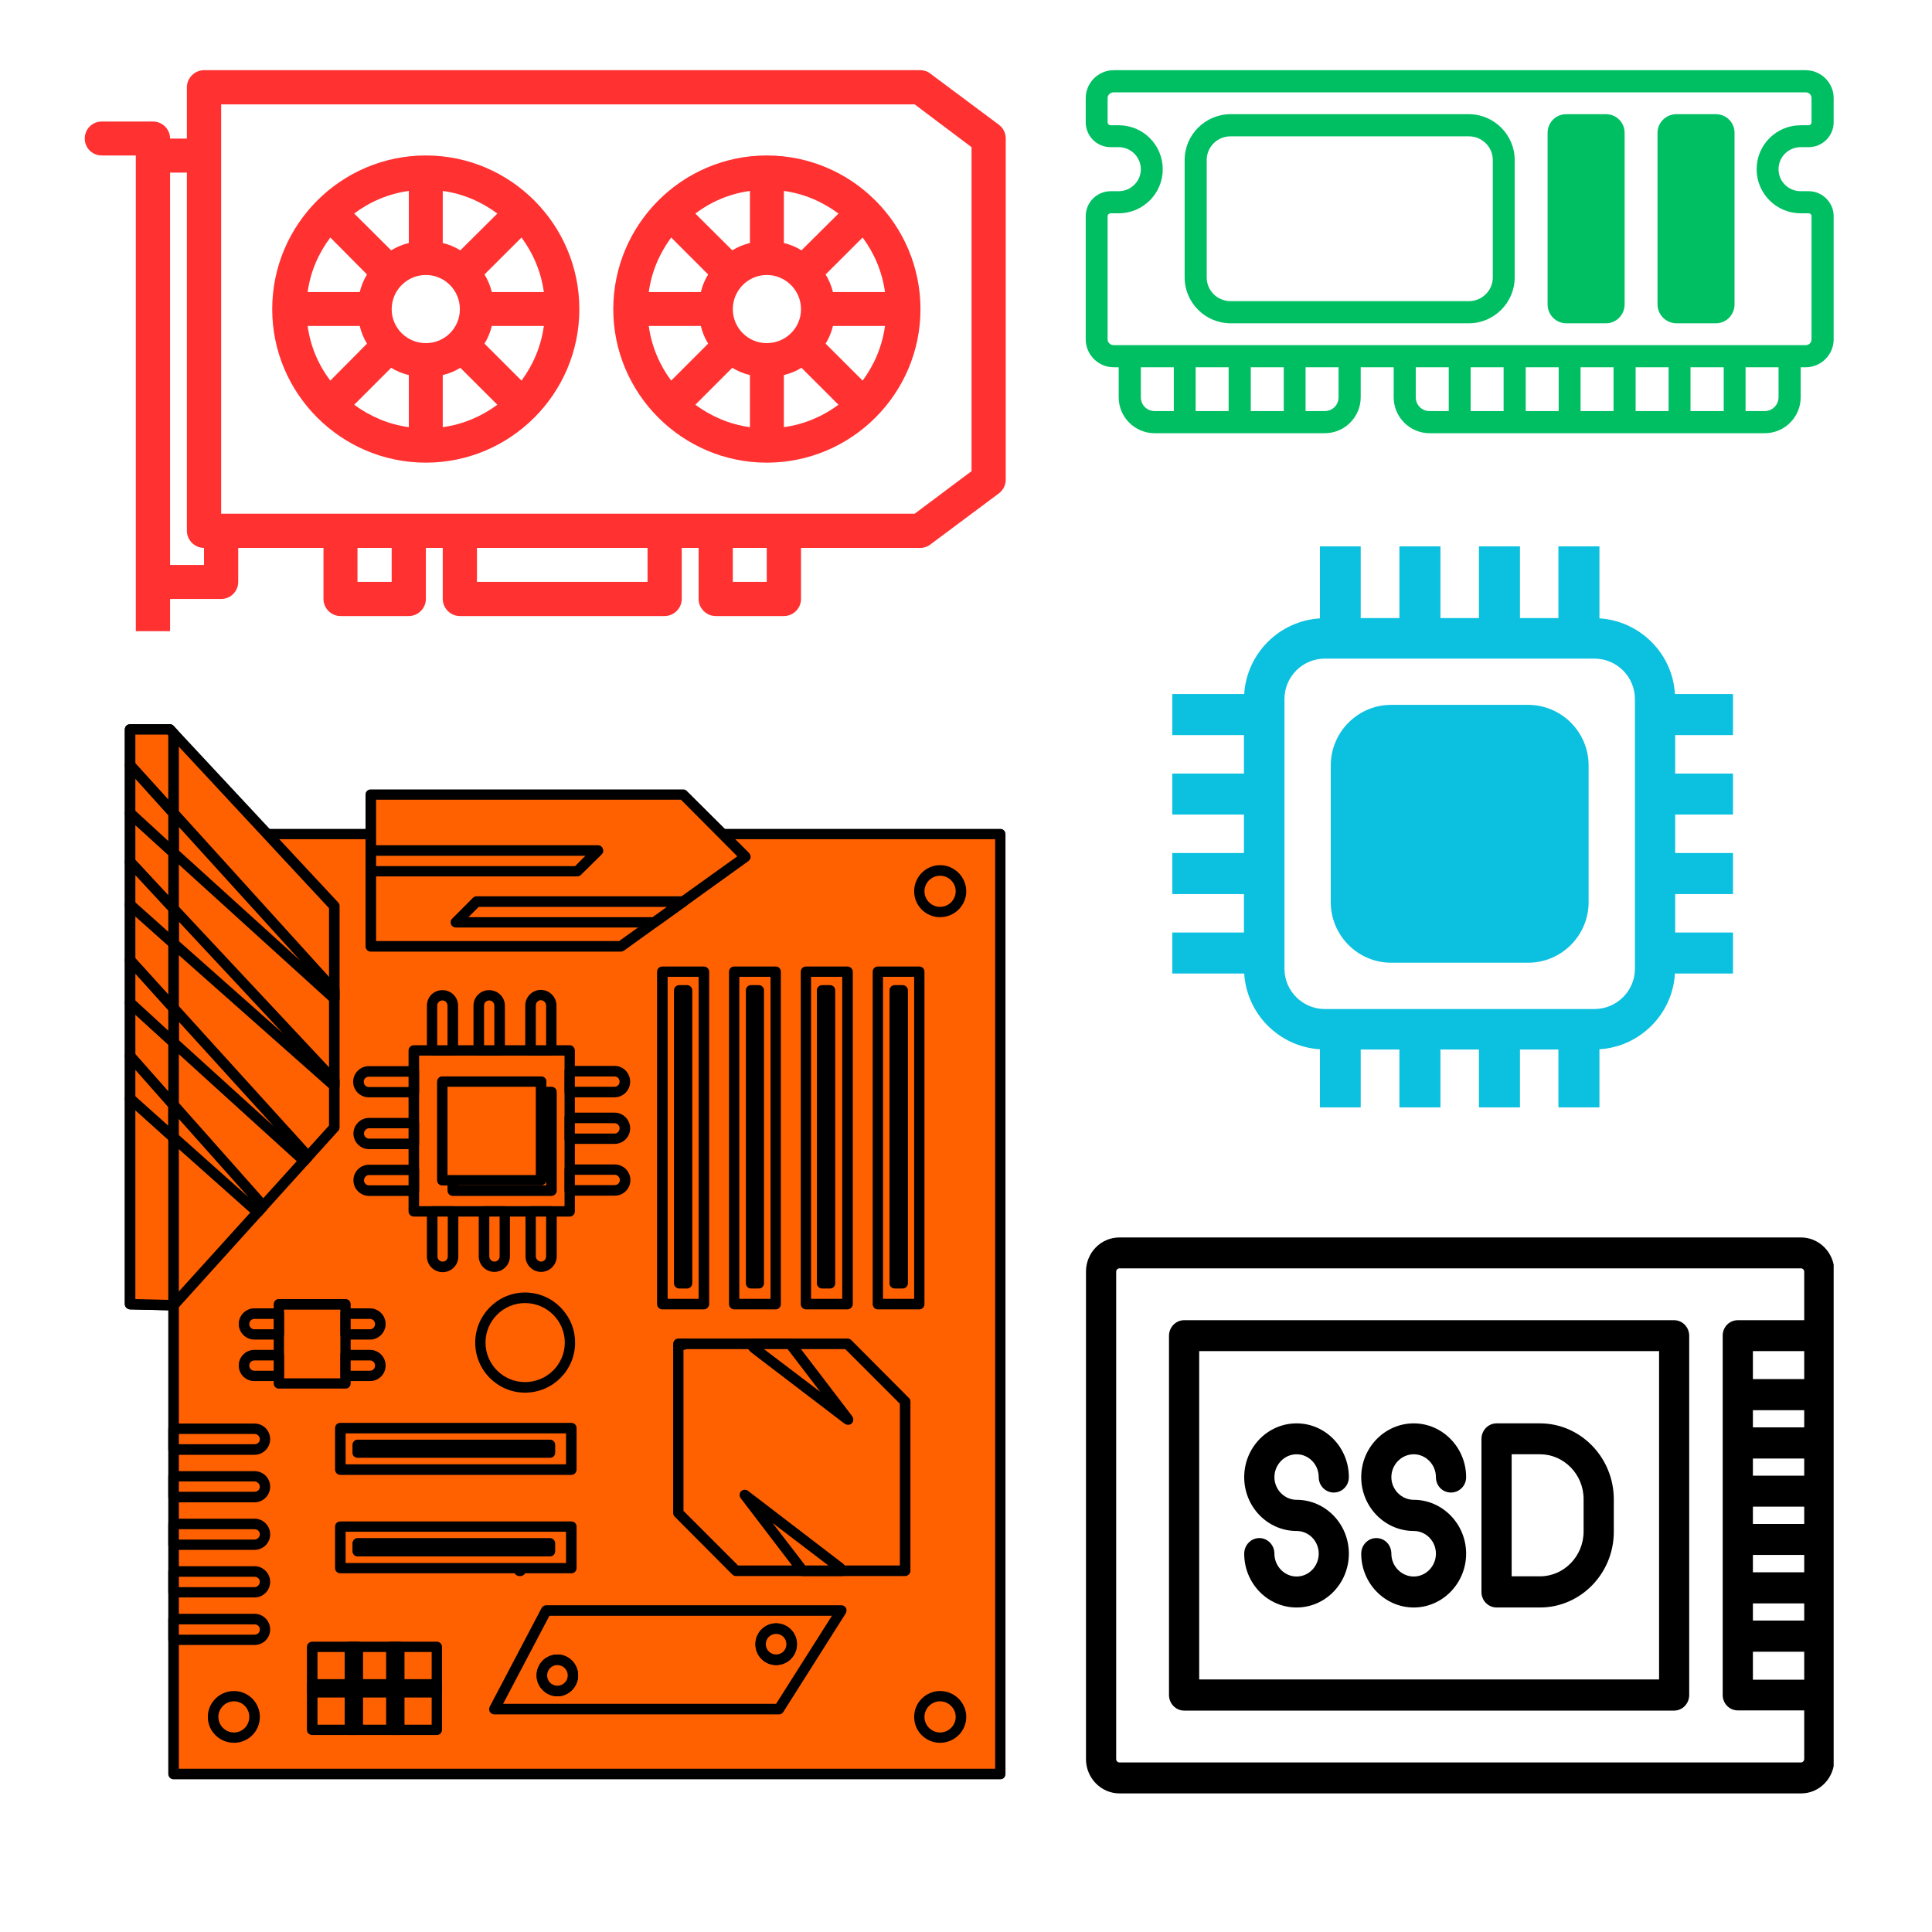 <svg xmlns="http://www.w3.org/2000/svg" xmlns:xlink="http://www.w3.org/1999/xlink" width="40" zoomAndPan="magnify" viewBox="0 0 30 30" height="40" preserveAspectRatio="xMidYMid meet" version="1.0"><defs><clipPath id="720d5aec0f"><path d="M 1.316 1.09 L 15.832 1.09 L 15.832 9.801 L 1.316 9.801 Z M 1.316 1.09 " clip-rule="nonzero"/></clipPath><clipPath id="5e5f3eab55"><path d="M 2 12 L 15.727 12 L 15.727 27.926 L 2 27.926 Z M 2 12 " clip-rule="nonzero"/></clipPath><clipPath id="11e190f767"><path d="M 2.594 12.852 L 15.613 12.852 L 15.613 27.629 L 2.594 27.629 Z M 2.594 12.852 " clip-rule="nonzero"/></clipPath><clipPath id="2aa8ec1945"><path d="M 2 11.23 L 6 11.23 L 6 21 L 2 21 Z M 2 11.23 " clip-rule="nonzero"/></clipPath><clipPath id="c1ef121b17"><path d="M 1.938 11.23 L 6 11.23 L 6 21 L 1.938 21 Z M 1.938 11.23 " clip-rule="nonzero"/></clipPath><clipPath id="1082d61961"><path d="M 3 26 L 5 26 L 5 27.926 L 3 27.926 Z M 3 26 " clip-rule="nonzero"/></clipPath><clipPath id="c6b6141a7e"><path d="M 14 26 L 15.727 26 L 15.727 27.926 L 14 27.926 Z M 14 26 " clip-rule="nonzero"/></clipPath><clipPath id="5a06e56bf3"><path d="M 14 13 L 15.727 13 L 15.727 15 L 14 15 Z M 14 13 " clip-rule="nonzero"/></clipPath><clipPath id="1a7cebbee2"><path d="M 1.938 16 L 3 16 L 3 21 L 1.938 21 Z M 1.938 16 " clip-rule="nonzero"/></clipPath><clipPath id="5b04bfa961"><path d="M 1.938 15 L 3 15 L 3 18 L 1.938 18 Z M 1.938 15 " clip-rule="nonzero"/></clipPath><clipPath id="aa98322428"><path d="M 1.938 13 L 3 13 L 3 16 L 1.938 16 Z M 1.938 13 " clip-rule="nonzero"/></clipPath><clipPath id="76b024ee3a"><path d="M 1.938 12 L 3 12 L 3 15 L 1.938 15 Z M 1.938 12 " clip-rule="nonzero"/></clipPath><clipPath id="82e1808833"><path d="M 2 11.23 L 3 11.23 L 3 13 L 2 13 Z M 2 11.23 " clip-rule="nonzero"/></clipPath><clipPath id="7b4f3a640c"><path d="M 1.938 11.23 L 3 11.23 L 3 13 L 1.938 13 Z M 1.938 11.23 " clip-rule="nonzero"/></clipPath><clipPath id="d941965402"><path d="M 2 11.23 L 3 11.23 L 3 14 L 2 14 Z M 2 11.23 " clip-rule="nonzero"/></clipPath><clipPath id="1b06480d0c"><path d="M 1.938 11.23 L 3 11.23 L 3 14 L 1.938 14 Z M 1.938 11.23 " clip-rule="nonzero"/></clipPath><clipPath id="62f29f7ece"><path d="M 1.938 13 L 3 13 L 3 15 L 1.938 15 Z M 1.938 13 " clip-rule="nonzero"/></clipPath><clipPath id="c927464d6f"><path d="M 1.938 14 L 3 14 L 3 17 L 1.938 17 Z M 1.938 14 " clip-rule="nonzero"/></clipPath><clipPath id="481fcee71a"><path d="M 1.938 16 L 3 16 L 3 18 L 1.938 18 Z M 1.938 16 " clip-rule="nonzero"/></clipPath><clipPath id="bf929b375d"><path d="M 16.859 19.168 L 28.473 19.168 L 28.473 27.879 L 16.859 27.879 Z M 16.859 19.168 " clip-rule="nonzero"/></clipPath><clipPath id="a07574431f"><path d="M 18.203 8.484 L 26.91 8.484 L 26.91 17.195 L 18.203 17.195 Z M 18.203 8.484 " clip-rule="nonzero"/></clipPath><clipPath id="6de7ba86ac"><path d="M 16.859 1.09 L 28.473 1.09 L 28.473 6.898 L 16.859 6.898 Z M 16.859 1.09 " clip-rule="nonzero"/></clipPath><clipPath id="b3f4a15e91"><path d="M 18 1.09 L 24 1.09 L 24 6 L 18 6 Z M 18 1.09 " clip-rule="nonzero"/></clipPath><clipPath id="256dfa67cb"><path d="M 24 1.09 L 26 1.09 L 26 6 L 24 6 Z M 24 1.09 " clip-rule="nonzero"/></clipPath><clipPath id="38fc57da9e"><path d="M 25 1.09 L 27 1.09 L 27 6 L 25 6 Z M 25 1.09 " clip-rule="nonzero"/></clipPath></defs><g clip-path="url(#720d5aec0f)"><path fill="#ff3131" d="M 2.902 2.152 L 2.641 2.152 C 2.641 2.004 2.52 1.887 2.375 1.887 L 1.578 1.887 C 1.434 1.887 1.316 2.004 1.316 2.152 C 1.316 2.297 1.434 2.414 1.578 2.414 L 2.109 2.414 L 2.109 9.832 C 2.109 9.977 2.23 10.098 2.375 10.098 C 2.52 10.098 2.641 9.977 2.641 9.832 L 2.641 9.301 L 3.434 9.301 C 3.578 9.301 3.699 9.184 3.699 9.035 L 3.699 8.508 L 5.023 8.508 L 5.023 9.301 C 5.023 9.445 5.141 9.566 5.289 9.566 L 6.348 9.566 C 6.492 9.566 6.613 9.445 6.613 9.301 L 6.613 8.508 L 6.875 8.508 L 6.875 9.301 C 6.875 9.445 6.996 9.566 7.141 9.566 L 10.32 9.566 C 10.465 9.566 10.586 9.445 10.586 9.301 L 10.586 8.508 L 10.848 8.508 L 10.848 9.301 C 10.848 9.445 10.969 9.566 11.113 9.566 L 12.172 9.566 C 12.32 9.566 12.438 9.445 12.438 9.301 L 12.438 8.508 L 14.293 8.508 C 14.348 8.508 14.406 8.488 14.449 8.453 L 15.512 7.66 C 15.578 7.609 15.617 7.531 15.617 7.449 L 15.617 2.152 C 15.617 2.066 15.578 1.988 15.512 1.938 L 14.449 1.145 C 14.406 1.109 14.348 1.09 14.293 1.09 L 3.168 1.09 C 3.023 1.09 2.902 1.211 2.902 1.355 Z M 11.906 8.508 L 11.379 8.508 L 11.379 9.035 L 11.906 9.035 Z M 6.082 8.508 L 5.551 8.508 L 5.551 9.035 L 6.082 9.035 Z M 10.055 8.508 L 7.406 8.508 L 7.406 9.035 L 10.055 9.035 Z M 2.902 2.68 L 2.641 2.68 L 2.641 8.773 L 3.168 8.773 L 3.168 8.508 C 3.023 8.508 2.902 8.387 2.902 8.242 Z M 3.434 1.621 L 14.203 1.621 L 15.086 2.285 L 15.086 7.316 L 14.203 7.977 L 3.434 7.977 Z M 11.906 2.414 C 10.594 2.414 9.523 3.484 9.523 4.801 C 9.523 6.113 10.594 7.184 11.906 7.184 C 13.223 7.184 14.293 6.113 14.293 4.801 C 14.293 3.484 13.223 2.414 11.906 2.414 Z M 6.613 2.414 C 5.297 2.414 4.227 3.484 4.227 4.801 C 4.227 6.113 5.297 7.184 6.613 7.184 C 7.926 7.184 8.996 6.113 8.996 4.801 C 8.996 3.484 7.926 2.414 6.613 2.414 Z M 6.074 5.711 L 5.5 6.285 C 5.746 6.465 6.031 6.59 6.348 6.633 L 6.348 5.824 C 6.25 5.801 6.156 5.762 6.074 5.711 Z M 11.371 5.711 L 10.797 6.285 C 11.043 6.465 11.328 6.59 11.645 6.633 L 11.645 5.824 C 11.547 5.801 11.453 5.762 11.371 5.711 Z M 7.148 5.711 C 7.066 5.762 6.973 5.801 6.875 5.824 L 6.875 6.633 C 7.191 6.59 7.48 6.465 7.723 6.285 Z M 12.445 5.711 C 12.363 5.762 12.27 5.801 12.172 5.824 L 12.172 6.633 C 12.488 6.59 12.777 6.465 13.02 6.285 Z M 13.742 5.062 L 12.934 5.062 C 12.91 5.16 12.871 5.254 12.82 5.336 L 13.395 5.91 C 13.574 5.668 13.699 5.379 13.742 5.062 Z M 8.445 5.062 L 7.637 5.062 C 7.613 5.16 7.574 5.254 7.523 5.336 L 8.098 5.91 C 8.277 5.668 8.402 5.379 8.445 5.062 Z M 5.586 5.062 L 4.777 5.062 C 4.82 5.379 4.945 5.668 5.129 5.91 L 5.699 5.336 C 5.648 5.254 5.609 5.16 5.586 5.062 Z M 10.883 5.062 L 10.074 5.062 C 10.117 5.379 10.242 5.668 10.422 5.91 L 10.996 5.336 C 10.945 5.254 10.906 5.16 10.883 5.062 Z M 11.906 4.27 C 12.199 4.27 12.438 4.508 12.438 4.801 C 12.438 5.094 12.199 5.328 11.906 5.328 C 11.617 5.328 11.379 5.094 11.379 4.801 C 11.379 4.508 11.617 4.27 11.906 4.27 Z M 6.613 4.27 C 6.906 4.27 7.141 4.508 7.141 4.801 C 7.141 5.094 6.906 5.328 6.613 5.328 C 6.32 5.328 6.082 5.094 6.082 4.801 C 6.082 4.508 6.32 4.27 6.613 4.27 Z M 13.395 3.688 L 12.82 4.262 C 12.871 4.344 12.91 4.438 12.934 4.535 L 13.742 4.535 C 13.699 4.219 13.574 3.93 13.395 3.688 Z M 10.422 3.688 C 10.242 3.934 10.117 4.219 10.074 4.535 L 10.883 4.535 C 10.906 4.438 10.945 4.344 10.996 4.262 Z M 8.098 3.688 L 7.523 4.262 C 7.574 4.344 7.613 4.438 7.637 4.535 L 8.445 4.535 C 8.402 4.219 8.277 3.93 8.098 3.688 Z M 5.129 3.688 C 4.945 3.934 4.82 4.219 4.777 4.535 L 5.586 4.535 C 5.609 4.438 5.648 4.344 5.699 4.262 Z M 11.645 2.965 C 11.328 3.008 11.039 3.133 10.797 3.316 L 11.371 3.887 C 11.453 3.836 11.547 3.797 11.645 3.773 Z M 6.875 2.965 L 6.875 3.773 C 6.973 3.797 7.066 3.836 7.148 3.887 L 7.723 3.316 C 7.477 3.133 7.191 3.008 6.875 2.965 Z M 6.348 2.965 C 6.031 3.008 5.742 3.133 5.5 3.316 L 6.074 3.887 C 6.156 3.836 6.25 3.797 6.348 3.773 Z M 12.172 2.965 L 12.172 3.773 C 12.27 3.797 12.363 3.836 12.445 3.887 L 13.02 3.316 C 12.773 3.133 12.488 3.008 12.172 2.965 " fill-opacity="1" fill-rule="evenodd"/></g><g clip-path="url(#5e5f3eab55)"><path fill="#ff6100" d="M 2.695 12.953 L 15.535 12.953 L 15.535 27.547 L 2.695 27.547 L 2.695 12.953 " fill-opacity="1" fill-rule="nonzero"/></g><g clip-path="url(#11e190f767)"><path fill="#000000" d="M 2.777 27.465 L 15.453 27.465 L 15.453 13.031 L 2.777 13.031 Z M 15.535 27.629 L 2.695 27.629 C 2.652 27.629 2.613 27.594 2.613 27.547 L 2.613 12.953 C 2.613 12.906 2.652 12.871 2.695 12.871 L 15.535 12.871 C 15.578 12.871 15.613 12.906 15.613 12.953 L 15.613 27.547 C 15.613 27.594 15.578 27.629 15.535 27.629 " fill-opacity="1" fill-rule="nonzero"/></g><path fill="#ff6100" d="M 14.055 21.762 L 14.055 24.391 L 12.918 24.391 L 12.898 24.375 C 12.902 24.379 12.902 24.387 12.902 24.391 L 11.426 24.391 L 10.531 23.496 L 10.531 20.867 L 12.219 20.867 L 12.23 20.879 C 12.238 20.875 12.242 20.871 12.242 20.867 L 13.16 20.867 L 14.055 21.762 " fill-opacity="1" fill-rule="nonzero"/><path fill="#000000" d="M 12.945 24.309 L 13.973 24.309 L 13.973 21.797 L 13.125 20.949 L 12.273 20.949 C 12.27 20.949 12.27 20.949 12.266 20.953 C 12.242 20.965 12.211 20.961 12.188 20.949 L 10.613 20.949 L 10.613 23.461 L 11.461 24.309 L 12.844 24.309 C 12.844 24.309 12.848 24.305 12.848 24.305 C 12.879 24.281 12.918 24.289 12.945 24.309 Z M 14.055 24.473 L 12.918 24.473 C 12.914 24.473 12.906 24.473 12.902 24.473 L 11.426 24.473 C 11.406 24.473 11.383 24.461 11.367 24.445 L 10.477 23.551 C 10.461 23.535 10.453 23.516 10.453 23.496 L 10.453 20.867 C 10.453 20.824 10.488 20.785 10.531 20.785 L 12.219 20.785 C 12.227 20.785 12.234 20.785 12.242 20.785 L 13.16 20.785 C 13.18 20.785 13.203 20.793 13.219 20.809 L 14.113 21.707 C 14.129 21.719 14.137 21.742 14.137 21.762 L 14.137 24.391 C 14.137 24.434 14.098 24.473 14.055 24.473 " fill-opacity="1" fill-rule="nonzero"/><path fill="#ff6100" d="M 10.605 20.867 L 10.629 20.867 C 10.629 20.871 10.625 20.875 10.617 20.879 L 10.605 20.867 " fill-opacity="1" fill-rule="nonzero"/><path fill="#000000" d="M 10.582 20.805 L 10.609 20.863 Z M 10.617 20.961 C 10.598 20.961 10.578 20.953 10.562 20.938 C 10.539 20.914 10.523 20.871 10.539 20.844 C 10.551 20.812 10.574 20.785 10.605 20.785 L 10.629 20.785 C 10.672 20.785 10.707 20.824 10.707 20.867 C 10.707 20.898 10.684 20.938 10.656 20.949 C 10.645 20.957 10.629 20.961 10.617 20.961 " fill-opacity="1" fill-rule="nonzero"/><path fill="#ff6100" d="M 8.082 24.391 L 8.062 24.391 C 8.062 24.387 8.062 24.379 8.062 24.375 L 8.082 24.391 " fill-opacity="1" fill-rule="nonzero"/><path fill="#000000" d="M 8.082 24.473 L 8.062 24.473 C 8.02 24.473 7.98 24.434 7.98 24.391 C 7.969 24.355 7.984 24.324 8.012 24.305 C 8.039 24.281 8.082 24.289 8.109 24.309 L 8.129 24.324 C 8.156 24.344 8.168 24.383 8.16 24.414 C 8.148 24.449 8.117 24.473 8.082 24.473 " fill-opacity="1" fill-rule="nonzero"/><path fill="#ff6100" d="M 13.629 15.09 L 14.277 15.09 L 14.277 20.25 L 13.629 20.25 L 13.629 15.09 " fill-opacity="1" fill-rule="nonzero"/><path fill="#000000" d="M 13.711 20.168 L 14.195 20.168 L 14.195 15.168 L 13.711 15.168 Z M 14.277 20.332 L 13.629 20.332 C 13.586 20.332 13.551 20.293 13.551 20.25 L 13.551 15.09 C 13.551 15.043 13.586 15.008 13.629 15.008 L 14.277 15.008 C 14.32 15.008 14.355 15.043 14.355 15.09 L 14.355 20.25 C 14.355 20.293 14.32 20.332 14.277 20.332 " fill-opacity="1" fill-rule="nonzero"/><path fill="#ff6100" d="M 12.516 15.09 L 13.16 15.09 L 13.16 20.25 L 12.516 20.25 L 12.516 15.09 " fill-opacity="1" fill-rule="nonzero"/><path fill="#000000" d="M 12.594 20.168 L 13.078 20.168 L 13.078 15.168 L 12.594 15.168 Z M 13.16 20.332 L 12.516 20.332 C 12.469 20.332 12.434 20.293 12.434 20.25 L 12.434 15.09 C 12.434 15.043 12.469 15.008 12.516 15.008 L 13.16 15.008 C 13.203 15.008 13.242 15.043 13.242 15.09 L 13.242 20.25 C 13.242 20.293 13.203 20.332 13.16 20.332 " fill-opacity="1" fill-rule="nonzero"/><path fill="#ff6100" d="M 11.398 15.09 L 12.047 15.09 L 12.047 20.25 L 11.398 20.25 L 11.398 15.09 " fill-opacity="1" fill-rule="nonzero"/><path fill="#000000" d="M 11.48 20.168 L 11.965 20.168 L 11.965 15.168 L 11.48 15.168 Z M 12.047 20.332 L 11.402 20.332 C 11.355 20.332 11.32 20.293 11.32 20.25 L 11.32 15.09 C 11.32 15.043 11.355 15.008 11.402 15.008 L 12.047 15.008 C 12.09 15.008 12.125 15.043 12.125 15.09 L 12.125 20.25 C 12.125 20.293 12.09 20.332 12.047 20.332 " fill-opacity="1" fill-rule="nonzero"/><path fill="#ff6100" d="M 10.285 15.09 L 10.93 15.09 L 10.93 20.25 L 10.285 20.25 L 10.285 15.09 " fill-opacity="1" fill-rule="nonzero"/><path fill="#000000" d="M 10.367 20.168 L 10.848 20.168 L 10.848 15.168 L 10.367 15.168 Z M 10.93 20.332 L 10.285 20.332 C 10.238 20.332 10.203 20.293 10.203 20.25 L 10.203 15.09 C 10.203 15.043 10.238 15.008 10.285 15.008 L 10.93 15.008 C 10.973 15.008 11.012 15.043 11.012 15.09 L 11.012 20.25 C 11.012 20.293 10.973 20.332 10.93 20.332 " fill-opacity="1" fill-rule="nonzero"/><path fill="#ff6100" d="M 5.285 23.703 L 8.871 23.703 L 8.871 24.348 L 5.285 24.348 L 5.285 23.703 " fill-opacity="1" fill-rule="nonzero"/><path fill="#000000" d="M 5.367 24.27 L 8.789 24.27 L 8.789 23.785 L 5.367 23.785 Z M 8.871 24.43 L 5.285 24.43 C 5.238 24.43 5.203 24.395 5.203 24.348 L 5.203 23.703 C 5.203 23.66 5.238 23.625 5.285 23.625 L 8.871 23.625 C 8.918 23.625 8.953 23.66 8.953 23.703 L 8.953 24.348 C 8.953 24.395 8.918 24.43 8.871 24.43 " fill-opacity="1" fill-rule="nonzero"/><path fill="#ff6100" d="M 12.051 25.773 C 11.918 25.773 11.809 25.664 11.809 25.531 C 11.809 25.398 11.918 25.289 12.051 25.289 C 12.188 25.289 12.293 25.398 12.293 25.531 C 12.293 25.664 12.188 25.773 12.051 25.773 Z M 8.656 26.258 C 8.523 26.258 8.414 26.148 8.414 26.016 C 8.414 25.883 8.523 25.773 8.656 25.773 C 8.789 25.773 8.898 25.883 8.898 26.016 C 8.898 26.148 8.789 26.258 8.656 26.258 Z M 8.484 25.008 L 7.676 26.539 L 12.098 26.539 L 13.066 25.008 L 8.484 25.008 " fill-opacity="1" fill-rule="nonzero"/><path fill="#000000" d="M 12.051 25.371 C 11.965 25.371 11.891 25.441 11.891 25.531 C 11.891 25.621 11.965 25.691 12.051 25.691 C 12.141 25.691 12.211 25.621 12.211 25.531 C 12.211 25.441 12.141 25.371 12.051 25.371 Z M 12.051 25.855 C 11.875 25.855 11.73 25.711 11.73 25.531 C 11.73 25.352 11.875 25.207 12.051 25.207 C 12.23 25.207 12.375 25.352 12.375 25.531 C 12.375 25.711 12.23 25.855 12.051 25.855 Z M 8.656 25.855 C 8.566 25.855 8.496 25.926 8.496 26.016 C 8.496 26.105 8.566 26.176 8.656 26.176 C 8.742 26.176 8.816 26.105 8.816 26.016 C 8.816 25.926 8.742 25.855 8.656 25.855 Z M 8.656 26.34 C 8.477 26.34 8.332 26.191 8.332 26.016 C 8.332 25.836 8.477 25.691 8.656 25.691 C 8.832 25.691 8.977 25.836 8.977 26.016 C 8.977 26.191 8.832 26.34 8.656 26.34 Z M 7.812 26.457 L 12.051 26.457 L 12.918 25.09 L 8.531 25.09 Z M 12.098 26.621 L 7.676 26.621 C 7.648 26.621 7.621 26.605 7.605 26.582 C 7.594 26.559 7.59 26.527 7.605 26.5 L 8.41 24.969 C 8.426 24.941 8.453 24.926 8.484 24.926 L 13.066 24.926 C 13.094 24.926 13.121 24.941 13.137 24.969 C 13.148 24.996 13.148 25.027 13.133 25.051 L 12.164 26.582 C 12.152 26.605 12.125 26.621 12.098 26.621 " fill-opacity="1" fill-rule="nonzero"/><path fill="#ff6100" d="M 6.871 16.797 L 8.402 16.797 L 8.402 18.328 L 6.871 18.328 Z M 6.426 16.312 L 6.426 18.812 L 8.844 18.812 L 8.844 16.312 L 6.426 16.312 " fill-opacity="1" fill-rule="nonzero"/><path fill="#000000" d="M 6.949 18.246 L 8.32 18.246 L 8.32 16.875 L 6.949 16.875 Z M 8.402 18.406 L 6.871 18.406 C 6.824 18.406 6.789 18.371 6.789 18.328 L 6.789 16.797 C 6.789 16.75 6.824 16.715 6.871 16.715 L 8.402 16.715 C 8.445 16.715 8.484 16.75 8.484 16.797 L 8.484 18.328 C 8.484 18.371 8.445 18.406 8.402 18.406 Z M 6.508 18.73 L 8.766 18.73 L 8.766 16.391 L 6.508 16.391 Z M 8.844 18.891 L 6.426 18.891 C 6.383 18.891 6.344 18.855 6.344 18.812 L 6.344 16.312 C 6.344 16.266 6.383 16.23 6.426 16.23 L 8.844 16.23 C 8.891 16.23 8.926 16.266 8.926 16.312 L 8.926 18.812 C 8.926 18.855 8.891 18.891 8.844 18.891 " fill-opacity="1" fill-rule="nonzero"/><path fill="#ff6100" d="M 7.031 16.957 L 8.562 16.957 L 8.562 18.488 L 7.031 18.488 L 7.031 16.957 " fill-opacity="1" fill-rule="nonzero"/><path fill="#000000" d="M 7.113 18.406 L 8.48 18.406 L 8.48 17.039 L 7.113 17.039 Z M 8.562 18.57 L 7.031 18.57 C 6.984 18.57 6.949 18.531 6.949 18.488 L 6.949 16.957 C 6.949 16.91 6.984 16.875 7.031 16.875 L 8.562 16.875 C 8.609 16.875 8.645 16.91 8.645 16.957 L 8.645 18.488 C 8.645 18.531 8.609 18.57 8.562 18.57 " fill-opacity="1" fill-rule="nonzero"/><path fill="#ff6100" d="M 4.328 20.254 L 5.363 20.254 L 5.363 21.48 L 4.328 21.48 L 4.328 20.254 " fill-opacity="1" fill-rule="nonzero"/><path fill="#000000" d="M 4.41 21.402 L 5.285 21.402 L 5.285 20.336 L 4.41 20.336 Z M 5.367 21.562 L 4.328 21.562 C 4.285 21.562 4.25 21.527 4.25 21.48 L 4.25 20.254 C 4.25 20.207 4.285 20.172 4.328 20.172 L 5.367 20.172 C 5.41 20.172 5.445 20.207 5.445 20.254 L 5.445 21.48 C 5.445 21.527 5.41 21.562 5.367 21.562 " fill-opacity="1" fill-rule="nonzero"/><path fill="#ff6100" d="M 7.758 15.617 L 7.758 16.312 L 7.434 16.312 L 7.434 15.617 C 7.434 15.527 7.508 15.453 7.594 15.453 C 7.688 15.453 7.758 15.527 7.758 15.617 " fill-opacity="1" fill-rule="nonzero"/><path fill="#000000" d="M 7.516 16.23 L 7.676 16.23 L 7.676 15.617 C 7.676 15.57 7.641 15.535 7.594 15.535 C 7.551 15.535 7.516 15.57 7.516 15.617 Z M 7.758 16.391 L 7.434 16.391 C 7.391 16.391 7.352 16.355 7.352 16.312 L 7.352 15.617 C 7.352 15.48 7.461 15.375 7.594 15.375 C 7.73 15.375 7.84 15.48 7.84 15.617 L 7.84 16.312 C 7.84 16.355 7.801 16.391 7.758 16.391 " fill-opacity="1" fill-rule="nonzero"/><path fill="#ff6100" d="M 8.559 15.613 L 8.559 16.312 L 8.238 16.312 C 8.238 16.309 8.238 16.309 8.238 16.309 L 8.238 15.613 C 8.238 15.523 8.309 15.453 8.398 15.453 C 8.488 15.453 8.559 15.523 8.559 15.613 " fill-opacity="1" fill-rule="nonzero"/><path fill="#000000" d="M 8.32 16.23 L 8.48 16.23 L 8.48 15.613 C 8.48 15.57 8.441 15.531 8.398 15.531 C 8.355 15.531 8.32 15.57 8.32 15.613 Z M 8.559 16.391 L 8.238 16.391 C 8.191 16.391 8.156 16.355 8.156 16.312 L 8.156 15.613 C 8.156 15.48 8.266 15.371 8.398 15.371 C 8.531 15.371 8.641 15.48 8.641 15.613 L 8.641 16.312 C 8.641 16.355 8.605 16.391 8.559 16.391 " fill-opacity="1" fill-rule="nonzero"/><path fill="#ff6100" d="M 7.031 15.617 L 7.031 16.312 L 6.707 16.312 L 6.707 15.617 C 6.707 15.527 6.781 15.453 6.871 15.453 C 6.961 15.453 7.031 15.527 7.031 15.617 " fill-opacity="1" fill-rule="nonzero"/><path fill="#000000" d="M 6.789 16.23 L 6.949 16.23 L 6.949 15.617 C 6.949 15.57 6.914 15.535 6.871 15.535 C 6.824 15.535 6.789 15.57 6.789 15.617 Z M 7.031 16.391 L 6.707 16.391 C 6.664 16.391 6.629 16.355 6.629 16.312 L 6.629 15.617 C 6.629 15.48 6.734 15.375 6.871 15.375 C 7.004 15.375 7.113 15.48 7.113 15.617 L 7.113 16.312 C 7.113 16.355 7.074 16.391 7.031 16.391 " fill-opacity="1" fill-rule="nonzero"/><path fill="#ff6100" d="M 6.426 17.441 L 6.426 17.762 L 5.73 17.762 C 5.645 17.762 5.57 17.691 5.57 17.602 C 5.57 17.512 5.645 17.441 5.73 17.441 L 6.426 17.441 " fill-opacity="1" fill-rule="nonzero"/><path fill="#000000" d="M 5.73 17.52 C 5.688 17.52 5.652 17.559 5.652 17.602 C 5.652 17.645 5.688 17.68 5.73 17.68 L 6.344 17.68 L 6.344 17.52 Z M 6.426 17.844 L 5.73 17.844 C 5.598 17.844 5.488 17.734 5.488 17.602 C 5.488 17.469 5.598 17.359 5.73 17.359 L 6.426 17.359 C 6.473 17.359 6.508 17.395 6.508 17.441 L 6.508 17.762 C 6.508 17.809 6.473 17.844 6.426 17.844 " fill-opacity="1" fill-rule="nonzero"/><path fill="#ff6100" d="M 6.426 16.637 L 6.426 16.961 C 6.426 16.961 6.426 16.961 6.422 16.961 L 5.727 16.961 C 5.641 16.961 5.566 16.887 5.566 16.797 C 5.566 16.711 5.641 16.637 5.727 16.637 L 6.426 16.637 " fill-opacity="1" fill-rule="nonzero"/><path fill="#000000" d="M 5.727 16.719 C 5.684 16.719 5.648 16.754 5.648 16.797 C 5.648 16.844 5.684 16.879 5.727 16.879 L 6.344 16.879 L 6.344 16.719 Z M 6.426 17.039 L 5.727 17.039 C 5.594 17.039 5.484 16.934 5.484 16.797 C 5.484 16.664 5.594 16.555 5.727 16.555 L 6.426 16.555 C 6.473 16.555 6.508 16.594 6.508 16.637 L 6.508 16.961 C 6.508 17.004 6.473 17.039 6.426 17.039 " fill-opacity="1" fill-rule="nonzero"/><path fill="#ff6100" d="M 6.426 18.164 L 6.426 18.488 L 5.73 18.488 C 5.645 18.488 5.57 18.418 5.57 18.328 C 5.57 18.238 5.645 18.164 5.73 18.164 L 6.426 18.164 " fill-opacity="1" fill-rule="nonzero"/><path fill="#000000" d="M 5.73 18.246 C 5.688 18.246 5.652 18.285 5.652 18.328 C 5.652 18.371 5.688 18.406 5.73 18.406 L 6.344 18.406 L 6.344 18.246 Z M 6.426 18.57 L 5.73 18.57 C 5.598 18.57 5.488 18.461 5.488 18.328 C 5.488 18.191 5.598 18.086 5.73 18.086 L 6.426 18.086 C 6.473 18.086 6.508 18.121 6.508 18.164 L 6.508 18.488 C 6.508 18.531 6.473 18.57 6.426 18.57 " fill-opacity="1" fill-rule="nonzero"/><path fill="#ff6100" d="M 7.836 18.812 L 7.836 19.508 C 7.836 19.598 7.766 19.668 7.676 19.668 C 7.586 19.668 7.516 19.598 7.516 19.508 L 7.516 18.812 L 7.836 18.812 " fill-opacity="1" fill-rule="nonzero"/><path fill="#000000" d="M 7.598 18.891 L 7.598 19.508 C 7.598 19.551 7.633 19.59 7.676 19.59 C 7.723 19.59 7.758 19.555 7.758 19.508 L 7.758 18.891 Z M 7.676 19.75 C 7.543 19.75 7.434 19.641 7.434 19.508 L 7.434 18.812 C 7.434 18.766 7.469 18.73 7.516 18.73 L 7.836 18.73 C 7.883 18.73 7.918 18.766 7.918 18.812 L 7.918 19.508 C 7.918 19.641 7.809 19.75 7.676 19.75 " fill-opacity="1" fill-rule="nonzero"/><path fill="#ff6100" d="M 7.035 18.812 L 7.035 19.512 C 7.035 19.602 6.965 19.672 6.875 19.672 C 6.785 19.672 6.711 19.602 6.711 19.512 L 6.711 18.812 L 7.035 18.812 " fill-opacity="1" fill-rule="nonzero"/><path fill="#000000" d="M 6.793 18.891 L 6.793 19.512 C 6.793 19.555 6.828 19.59 6.875 19.59 C 6.918 19.59 6.953 19.555 6.953 19.512 L 6.953 18.891 Z M 6.875 19.754 C 6.738 19.754 6.629 19.645 6.629 19.512 L 6.629 18.812 C 6.629 18.77 6.668 18.73 6.711 18.73 L 7.035 18.73 C 7.078 18.73 7.117 18.766 7.117 18.812 L 7.117 19.512 C 7.117 19.645 7.008 19.754 6.875 19.754 " fill-opacity="1" fill-rule="nonzero"/><path fill="#ff6100" d="M 8.562 18.812 L 8.562 19.508 C 8.562 19.598 8.492 19.668 8.402 19.668 C 8.312 19.668 8.242 19.598 8.242 19.508 L 8.242 18.812 L 8.562 18.812 " fill-opacity="1" fill-rule="nonzero"/><path fill="#000000" d="M 8.32 18.891 L 8.32 19.508 C 8.32 19.551 8.359 19.59 8.402 19.59 C 8.445 19.59 8.48 19.555 8.48 19.508 L 8.48 18.891 Z M 8.402 19.75 C 8.27 19.75 8.16 19.641 8.16 19.508 L 8.16 18.812 C 8.16 18.766 8.195 18.73 8.242 18.73 L 8.562 18.73 C 8.609 18.73 8.645 18.766 8.645 18.812 L 8.645 19.508 C 8.645 19.641 8.535 19.75 8.402 19.75 " fill-opacity="1" fill-rule="nonzero"/><path fill="#ff6100" d="M 9.703 17.52 C 9.703 17.609 9.633 17.684 9.543 17.684 L 8.844 17.684 L 8.844 17.359 L 9.543 17.359 C 9.633 17.359 9.703 17.434 9.703 17.52 " fill-opacity="1" fill-rule="nonzero"/><path fill="#000000" d="M 8.926 17.602 L 9.543 17.602 C 9.586 17.602 9.621 17.566 9.621 17.52 C 9.621 17.477 9.586 17.441 9.543 17.441 L 8.926 17.441 Z M 9.543 17.762 L 8.844 17.762 C 8.801 17.762 8.766 17.727 8.766 17.684 L 8.766 17.359 C 8.766 17.316 8.801 17.277 8.844 17.277 L 9.543 17.277 C 9.676 17.277 9.785 17.387 9.785 17.52 C 9.785 17.656 9.676 17.762 9.543 17.762 " fill-opacity="1" fill-rule="nonzero"/><path fill="#ff6100" d="M 9.707 18.324 C 9.707 18.414 9.633 18.484 9.547 18.484 L 8.848 18.484 C 8.848 18.484 8.848 18.484 8.844 18.484 L 8.844 18.164 L 9.547 18.164 C 9.633 18.164 9.707 18.234 9.707 18.324 " fill-opacity="1" fill-rule="nonzero"/><path fill="#000000" d="M 8.926 18.402 L 9.547 18.402 C 9.59 18.402 9.625 18.367 9.625 18.324 C 9.625 18.281 9.59 18.242 9.547 18.242 L 8.926 18.242 Z M 9.547 18.566 L 8.848 18.566 C 8.805 18.566 8.766 18.531 8.766 18.484 L 8.766 18.164 C 8.766 18.117 8.801 18.082 8.844 18.082 L 9.547 18.082 C 9.68 18.082 9.789 18.191 9.789 18.324 C 9.789 18.457 9.68 18.566 9.547 18.566 " fill-opacity="1" fill-rule="nonzero"/><path fill="#ff6100" d="M 9.703 16.797 C 9.703 16.887 9.633 16.957 9.543 16.957 L 8.844 16.957 L 8.844 16.633 L 9.543 16.633 C 9.633 16.633 9.703 16.707 9.703 16.797 " fill-opacity="1" fill-rule="nonzero"/><path fill="#000000" d="M 8.926 16.875 L 9.543 16.875 C 9.586 16.875 9.621 16.84 9.621 16.797 C 9.621 16.75 9.586 16.715 9.543 16.715 L 8.926 16.715 Z M 9.543 17.039 L 8.844 17.039 C 8.801 17.039 8.766 17 8.766 16.957 L 8.766 16.633 C 8.766 16.59 8.801 16.551 8.844 16.551 L 9.543 16.551 C 9.676 16.551 9.785 16.66 9.785 16.797 C 9.785 16.93 9.676 17.039 9.543 17.039 " fill-opacity="1" fill-rule="nonzero"/><g clip-path="url(#2aa8ec1945)"><path fill="#ff6100" d="M 5.191 14.066 L 5.191 17.508 L 4.785 17.957 L 4.723 18.027 L 4.09 18.727 L 4 18.824 L 2.695 20.266 L 2.02 20.25 L 2.02 11.328 L 2.637 11.328 L 2.695 11.391 L 4.152 12.953 L 5.191 14.066 " fill-opacity="1" fill-rule="nonzero"/></g><g clip-path="url(#c1ef121b17)"><path fill="#000000" d="M 2.102 20.172 L 2.66 20.184 L 5.109 17.477 L 5.109 14.102 L 2.602 11.406 L 2.102 11.406 Z M 2.695 20.348 L 2.016 20.332 C 1.973 20.328 1.938 20.293 1.938 20.25 L 1.938 11.328 C 1.938 11.281 1.973 11.246 2.02 11.246 L 2.637 11.246 C 2.66 11.246 2.68 11.254 2.695 11.27 L 5.25 14.012 C 5.266 14.027 5.273 14.047 5.273 14.066 L 5.273 17.508 C 5.273 17.527 5.266 17.547 5.25 17.562 L 2.758 20.32 C 2.742 20.34 2.719 20.348 2.695 20.348 " fill-opacity="1" fill-rule="nonzero"/></g><path fill="#ff6100" d="M 3.953 26.66 C 3.953 26.84 3.809 26.984 3.633 26.984 C 3.453 26.984 3.309 26.84 3.309 26.66 C 3.309 26.48 3.453 26.336 3.633 26.336 C 3.809 26.336 3.953 26.48 3.953 26.66 " fill-opacity="1" fill-rule="nonzero"/><g clip-path="url(#1082d61961)"><path fill="#000000" d="M 3.633 26.418 C 3.5 26.418 3.391 26.527 3.391 26.66 C 3.391 26.793 3.5 26.902 3.633 26.902 C 3.766 26.902 3.871 26.793 3.871 26.66 C 3.871 26.527 3.766 26.418 3.633 26.418 Z M 3.633 27.062 C 3.41 27.062 3.227 26.883 3.227 26.66 C 3.227 26.438 3.41 26.258 3.633 26.258 C 3.855 26.258 4.035 26.438 4.035 26.66 C 4.035 26.883 3.855 27.062 3.633 27.062 " fill-opacity="1" fill-rule="nonzero"/></g><path fill="#ff6100" d="M 8.848 20.848 C 8.848 21.23 8.539 21.543 8.152 21.543 C 7.77 21.543 7.457 21.23 7.457 20.848 C 7.457 20.465 7.77 20.152 8.152 20.152 C 8.539 20.152 8.848 20.465 8.848 20.848 " fill-opacity="1" fill-rule="nonzero"/><path fill="#000000" d="M 8.152 20.234 C 7.816 20.234 7.539 20.508 7.539 20.848 C 7.539 21.188 7.816 21.461 8.152 21.461 C 8.492 21.461 8.77 21.188 8.77 20.848 C 8.77 20.508 8.492 20.234 8.152 20.234 Z M 8.152 21.625 C 7.727 21.625 7.379 21.277 7.379 20.848 C 7.379 20.422 7.727 20.07 8.152 20.07 C 8.582 20.07 8.93 20.422 8.93 20.848 C 8.93 21.277 8.582 21.625 8.152 21.625 " fill-opacity="1" fill-rule="nonzero"/><path fill="#ff6100" d="M 14.922 26.66 C 14.922 26.84 14.777 26.984 14.598 26.984 C 14.422 26.984 14.277 26.84 14.277 26.66 C 14.277 26.48 14.422 26.336 14.598 26.336 C 14.777 26.336 14.922 26.48 14.922 26.66 " fill-opacity="1" fill-rule="nonzero"/><g clip-path="url(#c6b6141a7e)"><path fill="#000000" d="M 14.598 26.418 C 14.465 26.418 14.355 26.527 14.355 26.66 C 14.355 26.793 14.465 26.902 14.598 26.902 C 14.73 26.902 14.84 26.793 14.84 26.66 C 14.84 26.527 14.73 26.418 14.598 26.418 Z M 14.598 27.062 C 14.375 27.062 14.195 26.883 14.195 26.66 C 14.195 26.438 14.375 26.258 14.598 26.258 C 14.82 26.258 15.004 26.438 15.004 26.66 C 15.004 26.883 14.82 27.062 14.598 27.062 " fill-opacity="1" fill-rule="nonzero"/></g><path fill="#ff6100" d="M 14.922 13.84 C 14.922 14.016 14.777 14.16 14.598 14.16 C 14.422 14.16 14.277 14.016 14.277 13.84 C 14.277 13.66 14.422 13.516 14.598 13.516 C 14.777 13.516 14.922 13.66 14.922 13.84 " fill-opacity="1" fill-rule="nonzero"/><g clip-path="url(#5a06e56bf3)"><path fill="#000000" d="M 14.598 13.598 C 14.465 13.598 14.355 13.707 14.355 13.84 C 14.355 13.973 14.465 14.082 14.598 14.082 C 14.73 14.082 14.84 13.973 14.84 13.84 C 14.84 13.707 14.73 13.598 14.598 13.598 Z M 14.598 14.242 C 14.375 14.242 14.195 14.062 14.195 13.84 C 14.195 13.617 14.375 13.434 14.598 13.434 C 14.82 13.434 15.004 13.617 15.004 13.84 C 15.004 14.062 14.82 14.242 14.598 14.242 " fill-opacity="1" fill-rule="nonzero"/></g><path fill="#ff6100" d="M 8.898 26.016 C 8.898 26.148 8.789 26.258 8.656 26.258 C 8.523 26.258 8.414 26.148 8.414 26.016 C 8.414 25.883 8.523 25.773 8.656 25.773 C 8.789 25.773 8.898 25.883 8.898 26.016 " fill-opacity="1" fill-rule="nonzero"/><path fill="#000000" d="M 8.656 25.855 C 8.566 25.855 8.496 25.926 8.496 26.016 C 8.496 26.105 8.566 26.176 8.656 26.176 C 8.742 26.176 8.816 26.105 8.816 26.016 C 8.816 25.926 8.742 25.855 8.656 25.855 Z M 8.656 26.34 C 8.477 26.34 8.332 26.191 8.332 26.016 C 8.332 25.836 8.477 25.691 8.656 25.691 C 8.832 25.691 8.977 25.836 8.977 26.016 C 8.977 26.191 8.832 26.34 8.656 26.34 " fill-opacity="1" fill-rule="nonzero"/><path fill="#ff6100" d="M 12.293 25.531 C 12.293 25.664 12.188 25.773 12.051 25.773 C 11.918 25.773 11.809 25.664 11.809 25.531 C 11.809 25.398 11.918 25.289 12.051 25.289 C 12.188 25.289 12.293 25.398 12.293 25.531 " fill-opacity="1" fill-rule="nonzero"/><path fill="#000000" d="M 12.051 25.371 C 11.965 25.371 11.891 25.441 11.891 25.531 C 11.891 25.621 11.965 25.691 12.051 25.691 C 12.141 25.691 12.211 25.621 12.211 25.531 C 12.211 25.441 12.141 25.371 12.051 25.371 Z M 12.051 25.855 C 11.875 25.855 11.73 25.711 11.73 25.531 C 11.73 25.352 11.875 25.207 12.051 25.207 C 12.23 25.207 12.375 25.352 12.375 25.531 C 12.375 25.711 12.23 25.855 12.051 25.855 " fill-opacity="1" fill-rule="nonzero"/><path fill="#ff6100" d="M 11.574 13.305 L 10.605 14 L 10.16 14.324 L 9.641 14.695 L 5.758 14.695 L 5.758 12.336 L 10.605 12.336 L 11.574 13.305 " fill-opacity="1" fill-rule="nonzero"/><path fill="#000000" d="M 5.84 14.613 L 9.613 14.613 L 11.449 13.297 L 10.574 12.418 L 5.84 12.418 Z M 9.641 14.777 L 5.758 14.777 C 5.711 14.777 5.676 14.738 5.676 14.695 L 5.676 12.336 C 5.676 12.293 5.711 12.258 5.758 12.258 L 10.605 12.258 C 10.629 12.258 10.648 12.266 10.664 12.281 L 11.633 13.246 C 11.648 13.266 11.656 13.289 11.656 13.312 C 11.652 13.336 11.641 13.355 11.621 13.371 L 9.688 14.762 C 9.672 14.77 9.656 14.777 9.641 14.777 " fill-opacity="1" fill-rule="nonzero"/><path fill="#ff6100" d="M 4.848 25.57 L 6.781 25.57 L 6.781 26.863 L 4.848 26.863 L 4.848 25.57 " fill-opacity="1" fill-rule="nonzero"/><path fill="#000000" d="M 4.93 26.781 L 6.703 26.781 L 6.703 25.652 L 4.93 25.652 Z M 6.781 26.941 L 4.848 26.941 C 4.805 26.941 4.766 26.906 4.766 26.863 L 4.766 25.57 C 4.766 25.527 4.805 25.492 4.848 25.492 L 6.781 25.492 C 6.828 25.492 6.863 25.527 6.863 25.57 L 6.863 26.863 C 6.863 26.906 6.828 26.941 6.781 26.941 " fill-opacity="1" fill-rule="nonzero"/><path fill="#ff6100" d="M 4.117 22.348 C 4.117 22.434 4.043 22.508 3.953 22.508 L 2.695 22.508 L 2.695 22.184 L 3.953 22.184 C 4.043 22.184 4.117 22.258 4.117 22.348 " fill-opacity="1" fill-rule="nonzero"/><path fill="#000000" d="M 2.777 22.426 L 3.953 22.426 C 4 22.426 4.035 22.391 4.035 22.348 C 4.035 22.305 3.996 22.266 3.953 22.266 L 2.777 22.266 Z M 3.953 22.59 L 2.695 22.59 C 2.652 22.59 2.613 22.551 2.613 22.508 L 2.613 22.184 C 2.613 22.141 2.652 22.105 2.695 22.105 L 3.953 22.105 C 4.086 22.105 4.195 22.211 4.195 22.348 C 4.195 22.48 4.086 22.59 3.953 22.59 " fill-opacity="1" fill-rule="nonzero"/><path fill="#ff6100" d="M 4.117 23.086 C 4.117 23.176 4.043 23.246 3.953 23.246 L 2.695 23.246 L 2.695 22.922 L 3.953 22.922 C 4.043 22.922 4.117 22.996 4.117 23.086 " fill-opacity="1" fill-rule="nonzero"/><path fill="#000000" d="M 2.777 23.164 L 3.953 23.164 C 4 23.164 4.035 23.129 4.035 23.086 C 4.035 23.043 3.996 23.004 3.953 23.004 L 2.777 23.004 Z M 3.953 23.328 L 2.695 23.328 C 2.652 23.328 2.613 23.289 2.613 23.246 L 2.613 22.922 C 2.613 22.879 2.652 22.844 2.695 22.844 L 3.953 22.844 C 4.086 22.844 4.195 22.949 4.195 23.086 C 4.195 23.219 4.086 23.328 3.953 23.328 " fill-opacity="1" fill-rule="nonzero"/><path fill="#ff6100" d="M 4.117 23.824 C 4.117 23.914 4.043 23.988 3.953 23.988 L 2.695 23.988 L 2.695 23.664 L 3.953 23.664 C 4.043 23.664 4.117 23.734 4.117 23.824 " fill-opacity="1" fill-rule="nonzero"/><path fill="#000000" d="M 2.777 23.906 L 3.953 23.906 C 3.996 23.906 4.035 23.867 4.035 23.824 C 4.035 23.781 4 23.746 3.953 23.746 L 2.777 23.746 Z M 3.953 24.066 L 2.695 24.066 C 2.652 24.066 2.613 24.031 2.613 23.988 L 2.613 23.664 C 2.613 23.621 2.652 23.582 2.695 23.582 L 3.953 23.582 C 4.086 23.582 4.195 23.691 4.195 23.824 C 4.195 23.961 4.086 24.066 3.953 24.066 " fill-opacity="1" fill-rule="nonzero"/><path fill="#ff6100" d="M 4.117 24.562 C 4.117 24.652 4.043 24.727 3.953 24.727 L 2.695 24.727 L 2.695 24.402 L 3.953 24.402 C 4.043 24.402 4.117 24.477 4.117 24.562 " fill-opacity="1" fill-rule="nonzero"/><path fill="#000000" d="M 2.777 24.645 L 3.953 24.645 C 3.996 24.645 4.035 24.605 4.035 24.562 C 4.035 24.52 4 24.484 3.953 24.484 L 2.777 24.484 Z M 3.953 24.805 L 2.695 24.805 C 2.652 24.805 2.613 24.77 2.613 24.727 L 2.613 24.402 C 2.613 24.359 2.652 24.32 2.695 24.32 L 3.953 24.32 C 4.086 24.32 4.195 24.43 4.195 24.562 C 4.195 24.699 4.086 24.805 3.953 24.805 " fill-opacity="1" fill-rule="nonzero"/><path fill="#ff6100" d="M 4.117 25.301 C 4.117 25.395 4.043 25.465 3.953 25.465 L 2.695 25.465 L 2.695 25.141 L 3.953 25.141 C 4.043 25.141 4.117 25.215 4.117 25.301 " fill-opacity="1" fill-rule="nonzero"/><path fill="#000000" d="M 2.777 25.383 L 3.953 25.383 C 4 25.383 4.035 25.348 4.035 25.301 C 4.035 25.258 4 25.223 3.953 25.223 L 2.777 25.223 Z M 3.953 25.543 L 2.695 25.543 C 2.652 25.543 2.613 25.508 2.613 25.465 L 2.613 25.141 C 2.613 25.098 2.652 25.059 2.695 25.059 L 3.953 25.059 C 4.086 25.059 4.195 25.168 4.195 25.301 C 4.195 25.438 4.086 25.543 3.953 25.543 " fill-opacity="1" fill-rule="nonzero"/><path fill="#ff6100" d="M 9.285 13.207 L 8.965 13.527 L 5.758 13.527 L 5.758 13.207 L 9.285 13.207 " fill-opacity="1" fill-rule="nonzero"/><path fill="#000000" d="M 5.84 13.449 L 8.93 13.449 L 9.09 13.289 L 5.84 13.289 Z M 8.965 13.609 L 5.758 13.609 C 5.711 13.609 5.676 13.574 5.676 13.527 L 5.676 13.207 C 5.676 13.16 5.711 13.125 5.758 13.125 L 9.285 13.125 C 9.32 13.125 9.348 13.145 9.359 13.176 C 9.375 13.207 9.367 13.242 9.344 13.266 L 9.02 13.586 C 9.004 13.602 8.984 13.609 8.965 13.609 " fill-opacity="1" fill-rule="nonzero"/><path fill="#ff6100" d="M 4.328 20.398 L 4.328 20.723 L 3.949 20.723 C 3.863 20.723 3.789 20.648 3.789 20.559 C 3.789 20.469 3.863 20.398 3.949 20.398 L 4.328 20.398 " fill-opacity="1" fill-rule="nonzero"/><path fill="#000000" d="M 3.949 20.48 C 3.906 20.48 3.871 20.516 3.871 20.559 C 3.871 20.605 3.906 20.641 3.949 20.641 L 4.25 20.641 L 4.25 20.48 Z M 4.328 20.801 L 3.949 20.801 C 3.816 20.801 3.707 20.691 3.707 20.559 C 3.707 20.426 3.816 20.316 3.949 20.316 L 4.328 20.316 C 4.375 20.316 4.41 20.352 4.41 20.398 L 4.41 20.719 C 4.41 20.766 4.375 20.801 4.328 20.801 " fill-opacity="1" fill-rule="nonzero"/><path fill="#ff6100" d="M 4.328 21.043 L 4.328 21.367 L 3.949 21.367 C 3.863 21.367 3.789 21.293 3.789 21.203 C 3.789 21.113 3.863 21.043 3.949 21.043 L 4.328 21.043 " fill-opacity="1" fill-rule="nonzero"/><path fill="#000000" d="M 3.949 21.125 C 3.906 21.125 3.871 21.16 3.871 21.203 C 3.871 21.25 3.906 21.285 3.949 21.285 L 4.25 21.285 L 4.25 21.125 Z M 4.328 21.445 L 3.949 21.445 C 3.816 21.445 3.707 21.34 3.707 21.203 C 3.707 21.07 3.816 20.961 3.949 20.961 L 4.328 20.961 C 4.375 20.961 4.41 21 4.41 21.043 L 4.41 21.367 C 4.41 21.41 4.375 21.445 4.328 21.445 " fill-opacity="1" fill-rule="nonzero"/><path fill="#ff6100" d="M 5.906 20.559 C 5.906 20.648 5.832 20.723 5.746 20.723 L 5.363 20.723 L 5.363 20.398 L 5.746 20.398 C 5.832 20.398 5.906 20.469 5.906 20.559 " fill-opacity="1" fill-rule="nonzero"/><path fill="#000000" d="M 5.445 20.641 L 5.746 20.641 C 5.789 20.641 5.824 20.605 5.824 20.559 C 5.824 20.516 5.789 20.48 5.746 20.48 L 5.445 20.48 Z M 5.746 20.801 L 5.367 20.801 C 5.32 20.801 5.285 20.766 5.285 20.719 L 5.285 20.398 C 5.285 20.352 5.32 20.316 5.367 20.316 L 5.746 20.316 C 5.879 20.316 5.988 20.426 5.988 20.559 C 5.988 20.691 5.879 20.801 5.746 20.801 " fill-opacity="1" fill-rule="nonzero"/><path fill="#ff6100" d="M 5.906 21.203 C 5.906 21.293 5.832 21.367 5.746 21.367 L 5.363 21.367 L 5.363 21.043 L 5.746 21.043 C 5.832 21.043 5.906 21.113 5.906 21.203 " fill-opacity="1" fill-rule="nonzero"/><path fill="#000000" d="M 5.445 21.285 L 5.746 21.285 C 5.789 21.285 5.824 21.25 5.824 21.203 C 5.824 21.16 5.789 21.125 5.746 21.125 L 5.445 21.125 Z M 5.746 21.445 L 5.367 21.445 C 5.32 21.445 5.285 21.41 5.285 21.367 L 5.285 21.043 C 5.285 21 5.32 20.961 5.367 20.961 L 5.746 20.961 C 5.879 20.961 5.988 21.07 5.988 21.203 C 5.988 21.34 5.879 21.445 5.746 21.445 " fill-opacity="1" fill-rule="nonzero"/><path fill="#ff6100" d="M 10.605 14 L 10.512 14.066 L 10.16 14.324 L 7.078 14.324 L 7.402 14 L 10.605 14 " fill-opacity="1" fill-rule="nonzero"/><path fill="#000000" d="M 7.273 14.242 L 10.133 14.242 L 10.355 14.082 L 7.434 14.082 Z M 10.16 14.402 L 7.078 14.402 C 7.047 14.402 7.016 14.383 7.004 14.355 C 6.992 14.324 6.996 14.289 7.02 14.266 L 7.344 13.941 C 7.359 13.926 7.379 13.918 7.402 13.918 L 10.605 13.918 C 10.641 13.918 10.672 13.941 10.684 13.977 C 10.695 14.008 10.684 14.047 10.656 14.066 L 10.207 14.387 C 10.191 14.398 10.176 14.402 10.16 14.402 " fill-opacity="1" fill-rule="nonzero"/><path fill="#ff6100" d="M 6.871 16.797 L 8.402 16.797 L 8.402 18.328 L 6.871 18.328 L 6.871 16.797 " fill-opacity="1" fill-rule="nonzero"/><path fill="#000000" d="M 6.949 18.246 L 8.32 18.246 L 8.32 16.875 L 6.949 16.875 Z M 8.402 18.406 L 6.871 18.406 C 6.824 18.406 6.789 18.371 6.789 18.328 L 6.789 16.797 C 6.789 16.75 6.824 16.715 6.871 16.715 L 8.402 16.715 C 8.445 16.715 8.484 16.75 8.484 16.797 L 8.484 18.328 C 8.484 18.371 8.445 18.406 8.402 18.406 " fill-opacity="1" fill-rule="nonzero"/><path fill="#ff6100" d="M 5.285 22.176 L 8.871 22.176 L 8.871 22.82 L 5.285 22.82 L 5.285 22.176 " fill-opacity="1" fill-rule="nonzero"/><path fill="#000000" d="M 5.367 22.738 L 8.789 22.738 L 8.789 22.258 L 5.367 22.258 Z M 8.871 22.902 L 5.285 22.902 C 5.238 22.902 5.203 22.863 5.203 22.82 L 5.203 22.176 C 5.203 22.129 5.238 22.094 5.285 22.094 L 8.871 22.094 C 8.918 22.094 8.953 22.129 8.953 22.176 L 8.953 22.82 C 8.953 22.863 8.918 22.902 8.871 22.902 " fill-opacity="1" fill-rule="nonzero"/><path fill="#ff6100" d="M 5.434 25.57 L 5.555 25.57 L 5.555 26.863 L 5.434 26.863 L 5.434 25.57 " fill-opacity="1" fill-rule="nonzero"/><path fill="#000000" d="M 5.555 26.941 L 5.434 26.941 C 5.387 26.941 5.352 26.906 5.352 26.863 L 5.352 25.57 C 5.352 25.527 5.387 25.492 5.434 25.492 L 5.555 25.492 C 5.598 25.492 5.637 25.527 5.637 25.57 L 5.637 26.863 C 5.637 26.906 5.598 26.941 5.555 26.941 " fill-opacity="1" fill-rule="nonzero"/><path fill="#ff6100" d="M 4.848 26.156 L 6.781 26.156 L 6.781 26.277 L 4.848 26.277 L 4.848 26.156 " fill-opacity="1" fill-rule="nonzero"/><path fill="#000000" d="M 6.781 26.359 L 4.848 26.359 C 4.805 26.359 4.766 26.324 4.766 26.277 L 4.766 26.156 C 4.766 26.109 4.805 26.074 4.848 26.074 L 6.781 26.074 C 6.828 26.074 6.863 26.109 6.863 26.156 L 6.863 26.277 C 6.863 26.324 6.828 26.359 6.781 26.359 " fill-opacity="1" fill-rule="nonzero"/><path fill="#ff6100" d="M 6.078 25.57 L 6.199 25.57 L 6.199 26.863 L 6.078 26.863 L 6.078 25.57 " fill-opacity="1" fill-rule="nonzero"/><path fill="#000000" d="M 6.199 26.941 L 6.078 26.941 C 6.035 26.941 5.996 26.906 5.996 26.863 L 5.996 25.57 C 5.996 25.527 6.035 25.492 6.078 25.492 L 6.199 25.492 C 6.242 25.492 6.281 25.527 6.281 25.57 L 6.281 26.863 C 6.281 26.906 6.242 26.941 6.199 26.941 " fill-opacity="1" fill-rule="nonzero"/><path fill="#ff6100" d="M 5.555 23.965 L 8.539 23.965 L 8.539 24.086 L 5.555 24.086 L 5.555 23.965 " fill-opacity="1" fill-rule="nonzero"/><path fill="#000000" d="M 8.539 24.168 L 5.555 24.168 C 5.508 24.168 5.473 24.133 5.473 24.086 L 5.473 23.965 C 5.473 23.922 5.508 23.883 5.555 23.883 L 8.539 23.883 C 8.586 23.883 8.621 23.922 8.621 23.965 L 8.621 24.086 C 8.621 24.133 8.586 24.168 8.539 24.168 " fill-opacity="1" fill-rule="nonzero"/><path fill="#ff6100" d="M 5.555 22.438 L 8.539 22.438 L 8.539 22.559 L 5.555 22.559 L 5.555 22.438 " fill-opacity="1" fill-rule="nonzero"/><path fill="#000000" d="M 8.539 22.637 L 5.555 22.637 C 5.508 22.637 5.473 22.602 5.473 22.559 L 5.473 22.438 C 5.473 22.391 5.508 22.355 5.555 22.355 L 8.539 22.355 C 8.586 22.355 8.621 22.391 8.621 22.438 L 8.621 22.559 C 8.621 22.602 8.586 22.637 8.539 22.637 " fill-opacity="1" fill-rule="nonzero"/><path fill="#ff6100" d="M 10.547 15.379 L 10.668 15.379 L 10.668 19.926 L 10.547 19.926 L 10.547 15.379 " fill-opacity="1" fill-rule="nonzero"/><path fill="#000000" d="M 10.668 20.008 L 10.547 20.008 C 10.504 20.008 10.465 19.973 10.465 19.926 L 10.465 15.379 C 10.465 15.332 10.504 15.297 10.547 15.297 L 10.668 15.297 C 10.711 15.297 10.75 15.332 10.75 15.379 L 10.75 19.926 C 10.75 19.973 10.711 20.008 10.668 20.008 " fill-opacity="1" fill-rule="nonzero"/><path fill="#ff6100" d="M 11.66 15.379 L 11.781 15.379 L 11.781 19.926 L 11.66 19.926 L 11.66 15.379 " fill-opacity="1" fill-rule="nonzero"/><path fill="#000000" d="M 11.781 20.008 L 11.66 20.008 C 11.617 20.008 11.582 19.973 11.582 19.926 L 11.582 15.379 C 11.582 15.332 11.617 15.297 11.66 15.297 L 11.781 15.297 C 11.828 15.297 11.863 15.332 11.863 15.379 L 11.863 19.926 C 11.863 19.973 11.828 20.008 11.781 20.008 " fill-opacity="1" fill-rule="nonzero"/><path fill="#ff6100" d="M 12.766 15.379 L 12.887 15.379 L 12.887 19.926 L 12.766 19.926 L 12.766 15.379 " fill-opacity="1" fill-rule="nonzero"/><path fill="#000000" d="M 12.887 20.008 L 12.766 20.008 C 12.723 20.008 12.684 19.973 12.684 19.926 L 12.684 15.379 C 12.684 15.332 12.723 15.297 12.766 15.297 L 12.887 15.297 C 12.934 15.297 12.969 15.332 12.969 15.379 L 12.969 19.926 C 12.969 19.973 12.934 20.008 12.887 20.008 " fill-opacity="1" fill-rule="nonzero"/><path fill="#ff6100" d="M 13.895 15.379 L 14.016 15.379 L 14.016 19.926 L 13.895 19.926 L 13.895 15.379 " fill-opacity="1" fill-rule="nonzero"/><path fill="#000000" d="M 14.016 20.008 L 13.895 20.008 C 13.848 20.008 13.812 19.973 13.812 19.926 L 13.812 15.379 C 13.812 15.332 13.848 15.297 13.895 15.297 L 14.016 15.297 C 14.059 15.297 14.098 15.332 14.098 15.379 L 14.098 19.926 C 14.098 19.973 14.059 20.008 14.016 20.008 " fill-opacity="1" fill-rule="nonzero"/><path fill="#ff6100" d="M 13.074 24.391 L 12.465 24.391 L 11.566 23.215 L 13.016 24.32 C 13.039 24.34 13.059 24.363 13.074 24.391 " fill-opacity="1" fill-rule="nonzero"/><path fill="#000000" d="M 12.504 24.309 L 12.863 24.309 L 11.996 23.648 Z M 13.074 24.473 L 12.465 24.473 C 12.438 24.473 12.414 24.461 12.398 24.438 L 11.5 23.262 C 11.477 23.23 11.48 23.184 11.508 23.156 C 11.535 23.129 11.582 23.125 11.613 23.148 L 13.062 24.258 C 13.098 24.281 13.125 24.312 13.145 24.352 C 13.16 24.375 13.16 24.406 13.145 24.43 C 13.129 24.457 13.102 24.473 13.074 24.473 " fill-opacity="1" fill-rule="nonzero"/><path fill="#ff6100" d="M 13.168 22.043 L 11.73 20.949 C 11.699 20.926 11.68 20.898 11.66 20.867 L 12.27 20.867 L 13.168 22.043 " fill-opacity="1" fill-rule="nonzero"/><path fill="#000000" d="M 11.863 20.949 L 12.738 21.613 L 12.23 20.949 Z M 13.168 22.125 C 13.152 22.125 13.133 22.117 13.117 22.109 L 11.68 21.012 C 11.641 20.984 11.613 20.945 11.59 20.906 C 11.578 20.879 11.578 20.848 11.594 20.824 C 11.605 20.801 11.633 20.785 11.66 20.785 L 12.27 20.785 C 12.297 20.785 12.32 20.797 12.336 20.816 L 13.234 21.992 C 13.258 22.027 13.254 22.07 13.227 22.102 C 13.211 22.117 13.188 22.125 13.168 22.125 " fill-opacity="1" fill-rule="nonzero"/><path fill="#ff6100" d="M 5.191 15.379 L 5.191 15.508 L 2.695 13.242 L 2.695 12.629 L 5.191 15.379 " fill-opacity="1" fill-rule="nonzero"/><path fill="#000000" d="M 2.777 13.207 L 4.664 14.918 L 2.777 12.84 Z M 5.191 15.586 C 5.172 15.586 5.152 15.582 5.137 15.566 L 2.641 13.301 C 2.625 13.285 2.613 13.266 2.613 13.242 L 2.613 12.629 C 2.613 12.594 2.637 12.566 2.668 12.555 C 2.699 12.543 2.734 12.551 2.758 12.574 L 5.25 15.324 C 5.266 15.34 5.273 15.359 5.273 15.379 L 5.273 15.508 C 5.273 15.539 5.254 15.566 5.223 15.582 C 5.215 15.586 5.203 15.586 5.191 15.586 " fill-opacity="1" fill-rule="nonzero"/><path fill="#ff6100" d="M 5.191 16.777 L 5.191 16.859 L 2.695 14.648 L 2.695 14.109 L 5.191 16.777 " fill-opacity="1" fill-rule="nonzero"/><path fill="#000000" d="M 2.777 14.613 L 4.395 16.047 L 2.777 14.312 Z M 5.191 16.941 C 5.172 16.941 5.152 16.934 5.137 16.922 L 2.641 14.711 C 2.625 14.695 2.613 14.672 2.613 14.648 L 2.613 14.109 C 2.613 14.074 2.637 14.047 2.668 14.031 C 2.699 14.02 2.734 14.027 2.754 14.055 L 5.25 16.723 C 5.266 16.738 5.273 16.758 5.273 16.777 L 5.273 16.859 C 5.273 16.891 5.254 16.922 5.223 16.934 C 5.215 16.938 5.203 16.941 5.191 16.941 " fill-opacity="1" fill-rule="nonzero"/><path fill="#ff6100" d="M 4.785 17.957 L 4.723 18.027 L 2.695 16.188 L 2.695 15.656 L 4.785 17.957 " fill-opacity="1" fill-rule="nonzero"/><path fill="#000000" d="M 2.777 16.152 L 4.254 17.492 L 2.777 15.867 Z M 4.723 18.109 C 4.703 18.109 4.684 18.102 4.668 18.086 L 2.641 16.246 C 2.625 16.23 2.613 16.211 2.613 16.188 L 2.613 15.656 C 2.613 15.621 2.637 15.594 2.668 15.582 C 2.699 15.57 2.734 15.578 2.758 15.602 L 4.844 17.902 C 4.871 17.934 4.871 17.98 4.844 18.012 L 4.781 18.082 C 4.77 18.098 4.746 18.105 4.727 18.109 C 4.727 18.109 4.723 18.109 4.723 18.109 " fill-opacity="1" fill-rule="nonzero"/><path fill="#ff6100" d="M 2.695 17.66 L 2.695 20.266 L 2.02 20.25 L 2.02 17.059 L 2.695 17.66 " fill-opacity="1" fill-rule="nonzero"/><g clip-path="url(#1a7cebbee2)"><path fill="#000000" d="M 2.102 20.172 L 2.613 20.184 L 2.613 17.699 L 2.102 17.238 Z M 2.695 20.348 L 2.016 20.332 C 1.973 20.328 1.938 20.293 1.938 20.25 L 1.938 17.059 C 1.938 17.027 1.957 16.996 1.984 16.984 C 2.016 16.973 2.051 16.977 2.074 16.996 L 2.75 17.602 C 2.766 17.617 2.777 17.637 2.777 17.66 L 2.777 20.266 C 2.777 20.289 2.77 20.309 2.754 20.324 C 2.738 20.34 2.719 20.348 2.695 20.348 " fill-opacity="1" fill-rule="nonzero"/></g><path fill="#ff6100" d="M 2.695 16.188 L 2.695 17.16 L 2.02 16.398 L 2.02 15.574 L 2.695 16.188 " fill-opacity="1" fill-rule="nonzero"/><g clip-path="url(#5b04bfa961)"><path fill="#000000" d="M 2.102 16.367 L 2.613 16.949 L 2.613 16.223 L 2.102 15.754 Z M 2.695 17.242 C 2.672 17.242 2.652 17.234 2.637 17.215 L 1.957 16.453 C 1.945 16.438 1.938 16.418 1.938 16.398 L 1.938 15.574 C 1.938 15.539 1.957 15.512 1.984 15.5 C 2.016 15.484 2.051 15.492 2.074 15.512 L 2.75 16.129 C 2.77 16.141 2.777 16.164 2.777 16.188 L 2.777 17.16 C 2.777 17.195 2.758 17.227 2.727 17.238 C 2.715 17.242 2.707 17.242 2.695 17.242 " fill-opacity="1" fill-rule="nonzero"/></g><path fill="#ff6100" d="M 2.695 14.648 L 2.695 15.656 L 2.02 14.91 L 2.02 14.047 L 2.695 14.648 " fill-opacity="1" fill-rule="nonzero"/><g clip-path="url(#aa98322428)"><path fill="#000000" d="M 2.102 14.879 L 2.613 15.445 L 2.613 14.684 L 2.102 14.227 Z M 2.695 15.738 C 2.672 15.738 2.652 15.727 2.637 15.711 L 1.957 14.965 C 1.945 14.949 1.938 14.93 1.938 14.91 L 1.938 14.047 C 1.938 14.016 1.957 13.988 1.984 13.973 C 2.016 13.961 2.047 13.965 2.074 13.988 L 2.75 14.586 C 2.766 14.602 2.777 14.625 2.777 14.648 L 2.777 15.656 C 2.777 15.691 2.758 15.719 2.727 15.73 C 2.715 15.734 2.707 15.738 2.695 15.738 " fill-opacity="1" fill-rule="nonzero"/></g><path fill="#ff6100" d="M 2.695 13.242 L 2.695 14.109 L 2.02 13.383 L 2.02 12.629 L 2.695 13.242 " fill-opacity="1" fill-rule="nonzero"/><g clip-path="url(#76b024ee3a)"><path fill="#000000" d="M 2.102 13.352 L 2.613 13.902 L 2.613 13.277 L 2.102 12.812 Z M 2.695 14.191 C 2.676 14.191 2.652 14.18 2.637 14.164 L 1.961 13.438 C 1.945 13.426 1.938 13.406 1.938 13.383 L 1.938 12.629 C 1.938 12.594 1.957 12.566 1.984 12.555 C 2.016 12.539 2.051 12.547 2.074 12.566 L 2.75 13.184 C 2.77 13.199 2.777 13.219 2.777 13.242 L 2.777 14.109 C 2.777 14.141 2.758 14.172 2.727 14.184 C 2.715 14.188 2.707 14.191 2.695 14.191 " fill-opacity="1" fill-rule="nonzero"/></g><g clip-path="url(#82e1808833)"><path fill="#ff6100" d="M 2.695 11.391 L 2.695 12.629 L 2.02 11.883 L 2.02 11.328 L 2.637 11.328 L 2.695 11.391 " fill-opacity="1" fill-rule="nonzero"/></g><g clip-path="url(#7b4f3a640c)"><path fill="#000000" d="M 2.102 11.852 L 2.613 12.418 L 2.613 11.422 L 2.602 11.406 L 2.102 11.406 Z M 2.695 12.711 C 2.672 12.711 2.652 12.699 2.637 12.684 L 1.957 11.938 C 1.945 11.922 1.938 11.902 1.938 11.883 L 1.938 11.328 C 1.938 11.281 1.973 11.246 2.02 11.246 L 2.637 11.246 C 2.66 11.246 2.68 11.254 2.695 11.27 L 2.754 11.336 C 2.77 11.352 2.777 11.371 2.777 11.391 L 2.777 12.629 C 2.777 12.664 2.758 12.691 2.727 12.703 C 2.715 12.707 2.707 12.711 2.695 12.711 " fill-opacity="1" fill-rule="nonzero"/></g><g clip-path="url(#d941965402)"><path fill="#ff6100" d="M 2.695 12.629 L 2.695 13.242 L 2.02 12.629 L 2.02 11.883 L 2.695 12.629 " fill-opacity="1" fill-rule="nonzero"/></g><g clip-path="url(#1b06480d0c)"><path fill="#000000" d="M 2.102 12.59 L 2.613 13.059 L 2.613 12.66 L 2.102 12.094 Z M 2.695 13.324 C 2.676 13.324 2.656 13.316 2.641 13.301 L 1.965 12.688 C 1.949 12.672 1.938 12.648 1.938 12.629 L 1.938 11.883 C 1.938 11.848 1.957 11.82 1.988 11.809 C 2.02 11.793 2.055 11.805 2.078 11.828 L 2.758 12.574 C 2.77 12.59 2.777 12.609 2.777 12.629 L 2.777 13.242 C 2.777 13.273 2.758 13.305 2.73 13.316 C 2.719 13.32 2.707 13.324 2.695 13.324 " fill-opacity="1" fill-rule="nonzero"/></g><path fill="#ff6100" d="M 2.695 14.109 L 2.695 14.648 L 2.02 14.047 L 2.02 13.383 L 2.695 14.109 " fill-opacity="1" fill-rule="nonzero"/><g clip-path="url(#62f29f7ece)"><path fill="#000000" d="M 2.102 14.012 L 2.613 14.469 L 2.613 14.141 L 2.102 13.59 Z M 2.695 14.73 C 2.676 14.73 2.656 14.723 2.641 14.711 L 1.965 14.109 C 1.949 14.094 1.938 14.07 1.938 14.047 L 1.938 13.383 C 1.938 13.352 1.957 13.32 1.988 13.309 C 2.02 13.297 2.055 13.305 2.078 13.328 L 2.754 14.055 C 2.77 14.066 2.777 14.086 2.777 14.109 L 2.777 14.648 C 2.777 14.68 2.758 14.711 2.73 14.723 C 2.719 14.727 2.707 14.73 2.695 14.73 " fill-opacity="1" fill-rule="nonzero"/></g><path fill="#ff6100" d="M 2.695 15.656 L 2.695 16.188 L 2.02 15.574 L 2.02 14.91 L 2.695 15.656 " fill-opacity="1" fill-rule="nonzero"/><g clip-path="url(#c927464d6f)"><path fill="#000000" d="M 2.102 15.535 L 2.613 16.004 L 2.613 15.688 L 2.102 15.121 Z M 2.695 16.27 C 2.676 16.27 2.656 16.262 2.641 16.246 L 1.965 15.633 C 1.949 15.617 1.938 15.594 1.938 15.574 L 1.938 14.91 C 1.938 14.875 1.957 14.848 1.988 14.836 C 2.02 14.82 2.055 14.832 2.078 14.855 L 2.758 15.602 C 2.77 15.617 2.777 15.637 2.777 15.656 L 2.777 16.188 C 2.777 16.219 2.758 16.25 2.73 16.262 C 2.719 16.266 2.707 16.27 2.695 16.27 " fill-opacity="1" fill-rule="nonzero"/></g><path fill="#ff6100" d="M 2.695 17.16 L 2.695 17.66 L 2.02 17.059 L 2.02 16.398 L 2.695 17.16 " fill-opacity="1" fill-rule="nonzero"/><g clip-path="url(#481fcee71a)"><path fill="#000000" d="M 2.102 17.023 L 2.613 17.48 L 2.613 17.191 L 2.102 16.613 Z M 2.695 17.742 C 2.676 17.742 2.656 17.734 2.641 17.723 L 1.965 17.117 C 1.949 17.102 1.938 17.082 1.938 17.059 L 1.938 16.398 C 1.938 16.367 1.957 16.336 1.988 16.324 C 2.02 16.312 2.059 16.32 2.078 16.348 L 2.758 17.109 C 2.77 17.121 2.777 17.141 2.777 17.16 L 2.777 17.66 C 2.777 17.691 2.758 17.723 2.73 17.734 C 2.719 17.738 2.707 17.742 2.695 17.742 " fill-opacity="1" fill-rule="nonzero"/></g><path fill="#ff6100" d="M 4.09 18.727 L 4 18.824 L 2.695 17.66 L 2.695 17.16 L 4.09 18.727 " fill-opacity="1" fill-rule="nonzero"/><path fill="#000000" d="M 2.777 17.625 L 3.859 18.59 L 2.777 17.375 Z M 4 18.906 C 3.98 18.906 3.961 18.898 3.945 18.883 L 2.641 17.723 C 2.625 17.707 2.613 17.684 2.613 17.66 L 2.613 17.16 C 2.613 17.129 2.637 17.098 2.668 17.086 C 2.699 17.074 2.734 17.082 2.758 17.105 L 4.148 18.672 C 4.176 18.703 4.176 18.75 4.148 18.781 L 4.062 18.879 C 4.047 18.895 4.023 18.906 4 18.906 " fill-opacity="1" fill-rule="nonzero"/><g clip-path="url(#bf929b375d)"><path fill="#000000" d="M 27.965 19.215 L 17.383 19.215 C 17.094 19.215 16.863 19.453 16.863 19.746 L 16.863 27.316 C 16.863 27.609 17.098 27.848 17.383 27.848 L 27.969 27.848 C 28.254 27.848 28.484 27.609 28.484 27.316 L 28.484 19.746 C 28.484 19.453 28.25 19.215 27.965 19.215 Z M 28.016 21.414 L 27.219 21.414 L 27.219 20.98 L 28.016 20.98 Z M 27.219 24.898 L 28.016 24.898 L 28.016 25.164 L 27.219 25.164 Z M 27.219 24.414 L 27.219 24.145 L 28.016 24.145 L 28.016 24.414 Z M 27.219 23.664 L 27.219 23.395 L 28.016 23.395 L 28.016 23.664 Z M 27.219 22.914 L 27.219 22.648 L 28.016 22.648 L 28.016 22.914 Z M 27.219 22.164 L 27.219 21.898 L 28.016 21.898 L 28.016 22.164 Z M 27.219 25.648 L 28.016 25.648 L 28.016 26.082 L 27.219 26.082 Z M 27.965 27.367 L 17.383 27.367 C 17.355 27.367 17.332 27.344 17.332 27.316 L 17.332 19.746 C 17.332 19.719 17.355 19.695 17.383 19.695 L 27.969 19.695 C 27.992 19.695 28.016 19.719 28.016 19.746 L 28.016 20.5 L 26.984 20.5 C 26.855 20.5 26.75 20.605 26.75 20.738 L 26.75 26.32 C 26.75 26.453 26.855 26.559 26.984 26.559 L 28.016 26.559 L 28.016 27.312 C 28.016 27.344 27.992 27.367 27.965 27.367 Z M 27.965 27.367 " fill-opacity="1" fill-rule="nonzero"/></g><path fill="#000000" d="M 20.133 24.48 C 19.945 24.48 19.789 24.32 19.789 24.125 C 19.789 23.992 19.684 23.883 19.555 23.883 C 19.426 23.883 19.32 23.992 19.32 24.125 C 19.32 24.586 19.684 24.961 20.133 24.961 C 20.582 24.961 20.945 24.586 20.945 24.125 C 20.945 23.664 20.582 23.289 20.133 23.289 C 19.945 23.289 19.789 23.129 19.789 22.938 C 19.789 22.742 19.945 22.582 20.133 22.582 C 20.324 22.582 20.477 22.742 20.477 22.938 C 20.477 23.07 20.582 23.176 20.711 23.176 C 20.84 23.176 20.945 23.07 20.945 22.938 C 20.945 22.477 20.582 22.102 20.133 22.102 C 19.684 22.102 19.32 22.477 19.32 22.938 C 19.32 23.398 19.684 23.773 20.133 23.773 C 20.324 23.773 20.477 23.93 20.477 24.125 C 20.477 24.32 20.324 24.48 20.133 24.48 Z M 20.133 24.48 " fill-opacity="1" fill-rule="nonzero"/><path fill="#000000" d="M 21.953 24.48 C 21.762 24.48 21.605 24.32 21.605 24.125 C 21.605 23.992 21.504 23.883 21.371 23.883 C 21.242 23.883 21.137 23.992 21.137 24.125 C 21.137 24.586 21.504 24.961 21.953 24.961 C 22.398 24.961 22.766 24.586 22.766 24.125 C 22.766 23.664 22.398 23.289 21.953 23.289 C 21.762 23.289 21.605 23.129 21.605 22.938 C 21.605 22.742 21.762 22.582 21.953 22.582 C 22.141 22.582 22.297 22.742 22.297 22.938 C 22.297 23.07 22.398 23.176 22.531 23.176 C 22.66 23.176 22.766 23.07 22.766 22.938 C 22.766 22.477 22.398 22.102 21.953 22.102 C 21.504 22.102 21.137 22.477 21.137 22.938 C 21.137 23.398 21.504 23.773 21.953 23.773 C 22.141 23.773 22.297 23.93 22.297 24.125 C 22.297 24.32 22.141 24.48 21.953 24.48 Z M 21.953 24.48 " fill-opacity="1" fill-rule="nonzero"/><path fill="#000000" d="M 23.238 24.961 L 23.914 24.961 C 24.543 24.961 25.059 24.434 25.059 23.785 L 25.059 23.281 C 25.059 22.633 24.543 22.102 23.914 22.102 L 23.238 22.102 C 23.109 22.102 23.004 22.211 23.004 22.344 L 23.004 24.723 C 23.004 24.852 23.109 24.961 23.238 24.961 Z M 23.473 22.582 L 23.914 22.582 C 24.285 22.582 24.59 22.895 24.59 23.277 L 24.59 23.781 C 24.59 24.164 24.285 24.477 23.914 24.477 L 23.473 24.477 Z M 23.473 22.582 " fill-opacity="1" fill-rule="nonzero"/><path fill="#000000" d="M 25.996 20.5 L 18.387 20.5 C 18.258 20.5 18.152 20.609 18.152 20.742 L 18.152 26.32 C 18.152 26.453 18.258 26.562 18.387 26.562 L 25.996 26.562 C 26.125 26.562 26.23 26.453 26.23 26.32 L 26.23 20.742 C 26.23 20.609 26.125 20.5 25.996 20.5 Z M 25.762 26.078 L 18.621 26.078 L 18.621 20.98 L 25.762 20.98 Z M 25.762 26.078 " fill-opacity="1" fill-rule="nonzero"/><path fill="#0cc0df" d="M 23.727 10.945 L 21.602 10.945 C 21.086 10.945 20.664 11.367 20.664 11.887 L 20.664 14.008 C 20.664 14.527 21.086 14.949 21.602 14.949 L 23.727 14.949 C 24.246 14.949 24.668 14.527 24.668 14.008 L 24.668 11.887 C 24.668 11.367 24.246 10.945 23.727 10.945 Z M 23.727 10.945 " fill-opacity="1" fill-rule="nonzero"/><g clip-path="url(#a07574431f)"><path fill="#0cc0df" d="M 27.129 11.414 L 27.129 10.777 L 26.008 10.777 C 25.973 10.148 25.465 9.641 24.836 9.602 L 24.836 8.484 L 24.199 8.484 L 24.199 9.598 L 23.602 9.598 L 23.602 8.484 L 22.965 8.484 L 22.965 9.598 L 22.367 9.598 L 22.367 8.484 L 21.73 8.484 L 21.73 9.598 L 21.129 9.598 L 21.129 8.484 L 20.496 8.484 L 20.496 9.602 C 19.863 9.641 19.359 10.148 19.32 10.777 L 18.203 10.777 L 18.203 11.414 L 19.316 11.414 L 19.316 12.012 L 18.203 12.012 L 18.203 12.648 L 19.316 12.648 L 19.316 13.246 L 18.203 13.246 L 18.203 13.883 L 19.316 13.883 L 19.316 14.48 L 18.203 14.48 L 18.203 15.117 L 19.32 15.117 C 19.359 15.746 19.863 16.254 20.496 16.293 L 20.496 17.41 L 21.129 17.41 L 21.129 16.297 L 21.73 16.297 L 21.73 17.41 L 22.367 17.41 L 22.367 16.297 L 22.965 16.297 L 22.965 17.41 L 23.602 17.41 L 23.602 16.297 L 24.199 16.297 L 24.199 17.41 L 24.836 17.41 L 24.836 16.293 C 25.465 16.254 25.973 15.746 26.008 15.117 L 27.129 15.117 L 27.129 14.48 L 26.012 14.48 L 26.012 13.883 L 27.129 13.883 L 27.129 13.246 L 26.012 13.246 L 26.012 12.648 L 27.129 12.648 L 27.129 12.012 L 26.012 12.012 L 26.012 11.414 Z M 25.387 15.043 C 25.387 15.387 25.105 15.668 24.758 15.668 L 20.57 15.668 C 20.227 15.668 19.945 15.387 19.945 15.043 L 19.945 10.855 C 19.945 10.508 20.227 10.227 20.57 10.227 L 24.758 10.227 C 25.105 10.227 25.387 10.508 25.387 10.855 Z M 25.387 15.043 " fill-opacity="1" fill-rule="nonzero"/></g><g clip-path="url(#6de7ba86ac)"><path fill="#00bf63" d="M 27.961 2.285 L 28.086 2.285 C 28.297 2.285 28.473 2.113 28.473 1.898 L 28.473 1.523 C 28.473 1.285 28.277 1.09 28.039 1.09 L 17.293 1.09 C 17.055 1.09 16.859 1.285 16.859 1.523 L 16.859 1.898 C 16.859 2.113 17.031 2.285 17.246 2.285 L 17.371 2.285 C 17.559 2.285 17.715 2.438 17.715 2.629 C 17.715 2.816 17.559 2.969 17.371 2.969 L 17.246 2.969 C 17.031 2.969 16.859 3.145 16.859 3.355 L 16.859 5.27 C 16.859 5.508 17.055 5.703 17.293 5.703 L 17.371 5.703 L 17.371 6.168 C 17.371 6.477 17.621 6.727 17.93 6.727 L 20.57 6.727 C 20.879 6.727 21.129 6.477 21.129 6.168 L 21.129 5.703 L 21.641 5.703 L 21.641 6.168 C 21.641 6.477 21.891 6.727 22.199 6.727 L 27.402 6.727 C 27.711 6.727 27.961 6.477 27.961 6.168 L 27.961 5.703 L 28.039 5.703 C 28.277 5.703 28.473 5.508 28.473 5.27 L 28.473 3.355 C 28.473 3.145 28.297 2.969 28.086 2.969 L 27.961 2.969 C 27.77 2.969 27.617 2.816 27.617 2.629 C 27.617 2.438 27.77 2.285 27.961 2.285 Z M 17.715 6.168 L 17.715 5.703 L 18.227 5.703 L 18.227 6.383 L 17.93 6.383 C 17.809 6.383 17.715 6.289 17.715 6.168 Z M 19.078 5.703 L 19.078 6.383 L 18.566 6.383 L 18.566 5.703 Z M 19.934 5.703 L 19.934 6.383 L 19.422 6.383 L 19.422 5.703 Z M 20.785 6.168 C 20.785 6.289 20.691 6.383 20.57 6.383 L 20.273 6.383 L 20.273 5.703 L 20.785 5.703 Z M 21.984 6.168 L 21.984 5.703 L 22.496 5.703 L 22.496 6.383 L 22.199 6.383 C 22.078 6.383 21.984 6.289 21.984 6.168 Z M 23.348 5.703 L 23.348 6.383 L 22.836 6.383 L 22.836 5.703 Z M 24.203 5.703 L 24.203 6.383 L 23.691 6.383 L 23.691 5.703 Z M 25.055 5.703 L 25.055 6.383 L 24.543 6.383 L 24.543 5.703 Z M 25.91 5.703 L 25.91 6.383 L 25.398 6.383 L 25.398 5.703 Z M 26.766 5.703 L 26.766 6.383 L 26.25 6.383 L 26.25 5.703 Z M 27.617 6.168 C 27.617 6.289 27.52 6.383 27.402 6.383 L 27.105 6.383 L 27.105 5.703 L 27.617 5.703 Z M 27.961 3.312 L 28.086 3.312 C 28.109 3.312 28.129 3.332 28.129 3.355 L 28.129 5.27 C 28.129 5.32 28.09 5.359 28.039 5.359 L 17.293 5.359 C 17.242 5.359 17.199 5.32 17.199 5.27 L 17.199 3.355 C 17.199 3.332 17.223 3.312 17.246 3.312 L 17.371 3.312 C 17.75 3.312 18.055 3.004 18.055 2.629 C 18.055 2.25 17.75 1.945 17.371 1.945 L 17.246 1.945 C 17.223 1.945 17.199 1.926 17.199 1.898 L 17.199 1.523 C 17.199 1.473 17.242 1.434 17.293 1.434 L 28.039 1.434 C 28.09 1.434 28.129 1.473 28.129 1.523 L 28.129 1.898 C 28.129 1.926 28.109 1.945 28.086 1.945 L 27.961 1.945 C 27.582 1.945 27.277 2.25 27.277 2.629 C 27.277 3.004 27.582 3.312 27.961 3.312 Z M 27.961 3.312 " fill-opacity="1" fill-rule="nonzero"/></g><g clip-path="url(#b3f4a15e91)"><path fill="#00bf63" d="M 22.809 1.773 L 19.109 1.773 C 18.715 1.773 18.395 2.094 18.395 2.484 L 18.395 4.309 C 18.395 4.699 18.715 5.02 19.109 5.02 L 22.809 5.02 C 23.199 5.02 23.52 4.699 23.52 4.309 L 23.52 2.484 C 23.52 2.094 23.199 1.773 22.809 1.773 Z M 23.18 4.309 C 23.18 4.512 23.012 4.676 22.809 4.676 L 19.109 4.676 C 18.902 4.676 18.738 4.512 18.738 4.309 L 18.738 2.484 C 18.738 2.281 18.902 2.117 19.109 2.117 L 22.809 2.117 C 23.012 2.117 23.18 2.281 23.18 2.484 Z M 23.18 4.309 " fill-opacity="1" fill-rule="nonzero"/></g><g clip-path="url(#256dfa67cb)"><path fill="#00bf63" d="M 24.938 1.773 L 24.32 1.773 C 24.16 1.773 24.031 1.902 24.031 2.062 L 24.031 4.727 C 24.031 4.887 24.16 5.02 24.32 5.02 L 24.938 5.02 C 25.098 5.02 25.227 4.887 25.227 4.727 L 25.227 2.062 C 25.227 1.902 25.098 1.773 24.938 1.773 Z M 24.938 1.773 " fill-opacity="1" fill-rule="nonzero"/></g><g clip-path="url(#38fc57da9e)"><path fill="#00bf63" d="M 26.645 1.773 L 26.031 1.773 C 25.871 1.773 25.738 1.902 25.738 2.062 L 25.738 4.727 C 25.738 4.887 25.871 5.02 26.031 5.02 L 26.645 5.02 C 26.805 5.02 26.934 4.887 26.934 4.727 L 26.934 2.062 C 26.934 1.902 26.805 1.773 26.645 1.773 Z M 26.645 1.773 " fill-opacity="1" fill-rule="nonzero"/></g></svg>